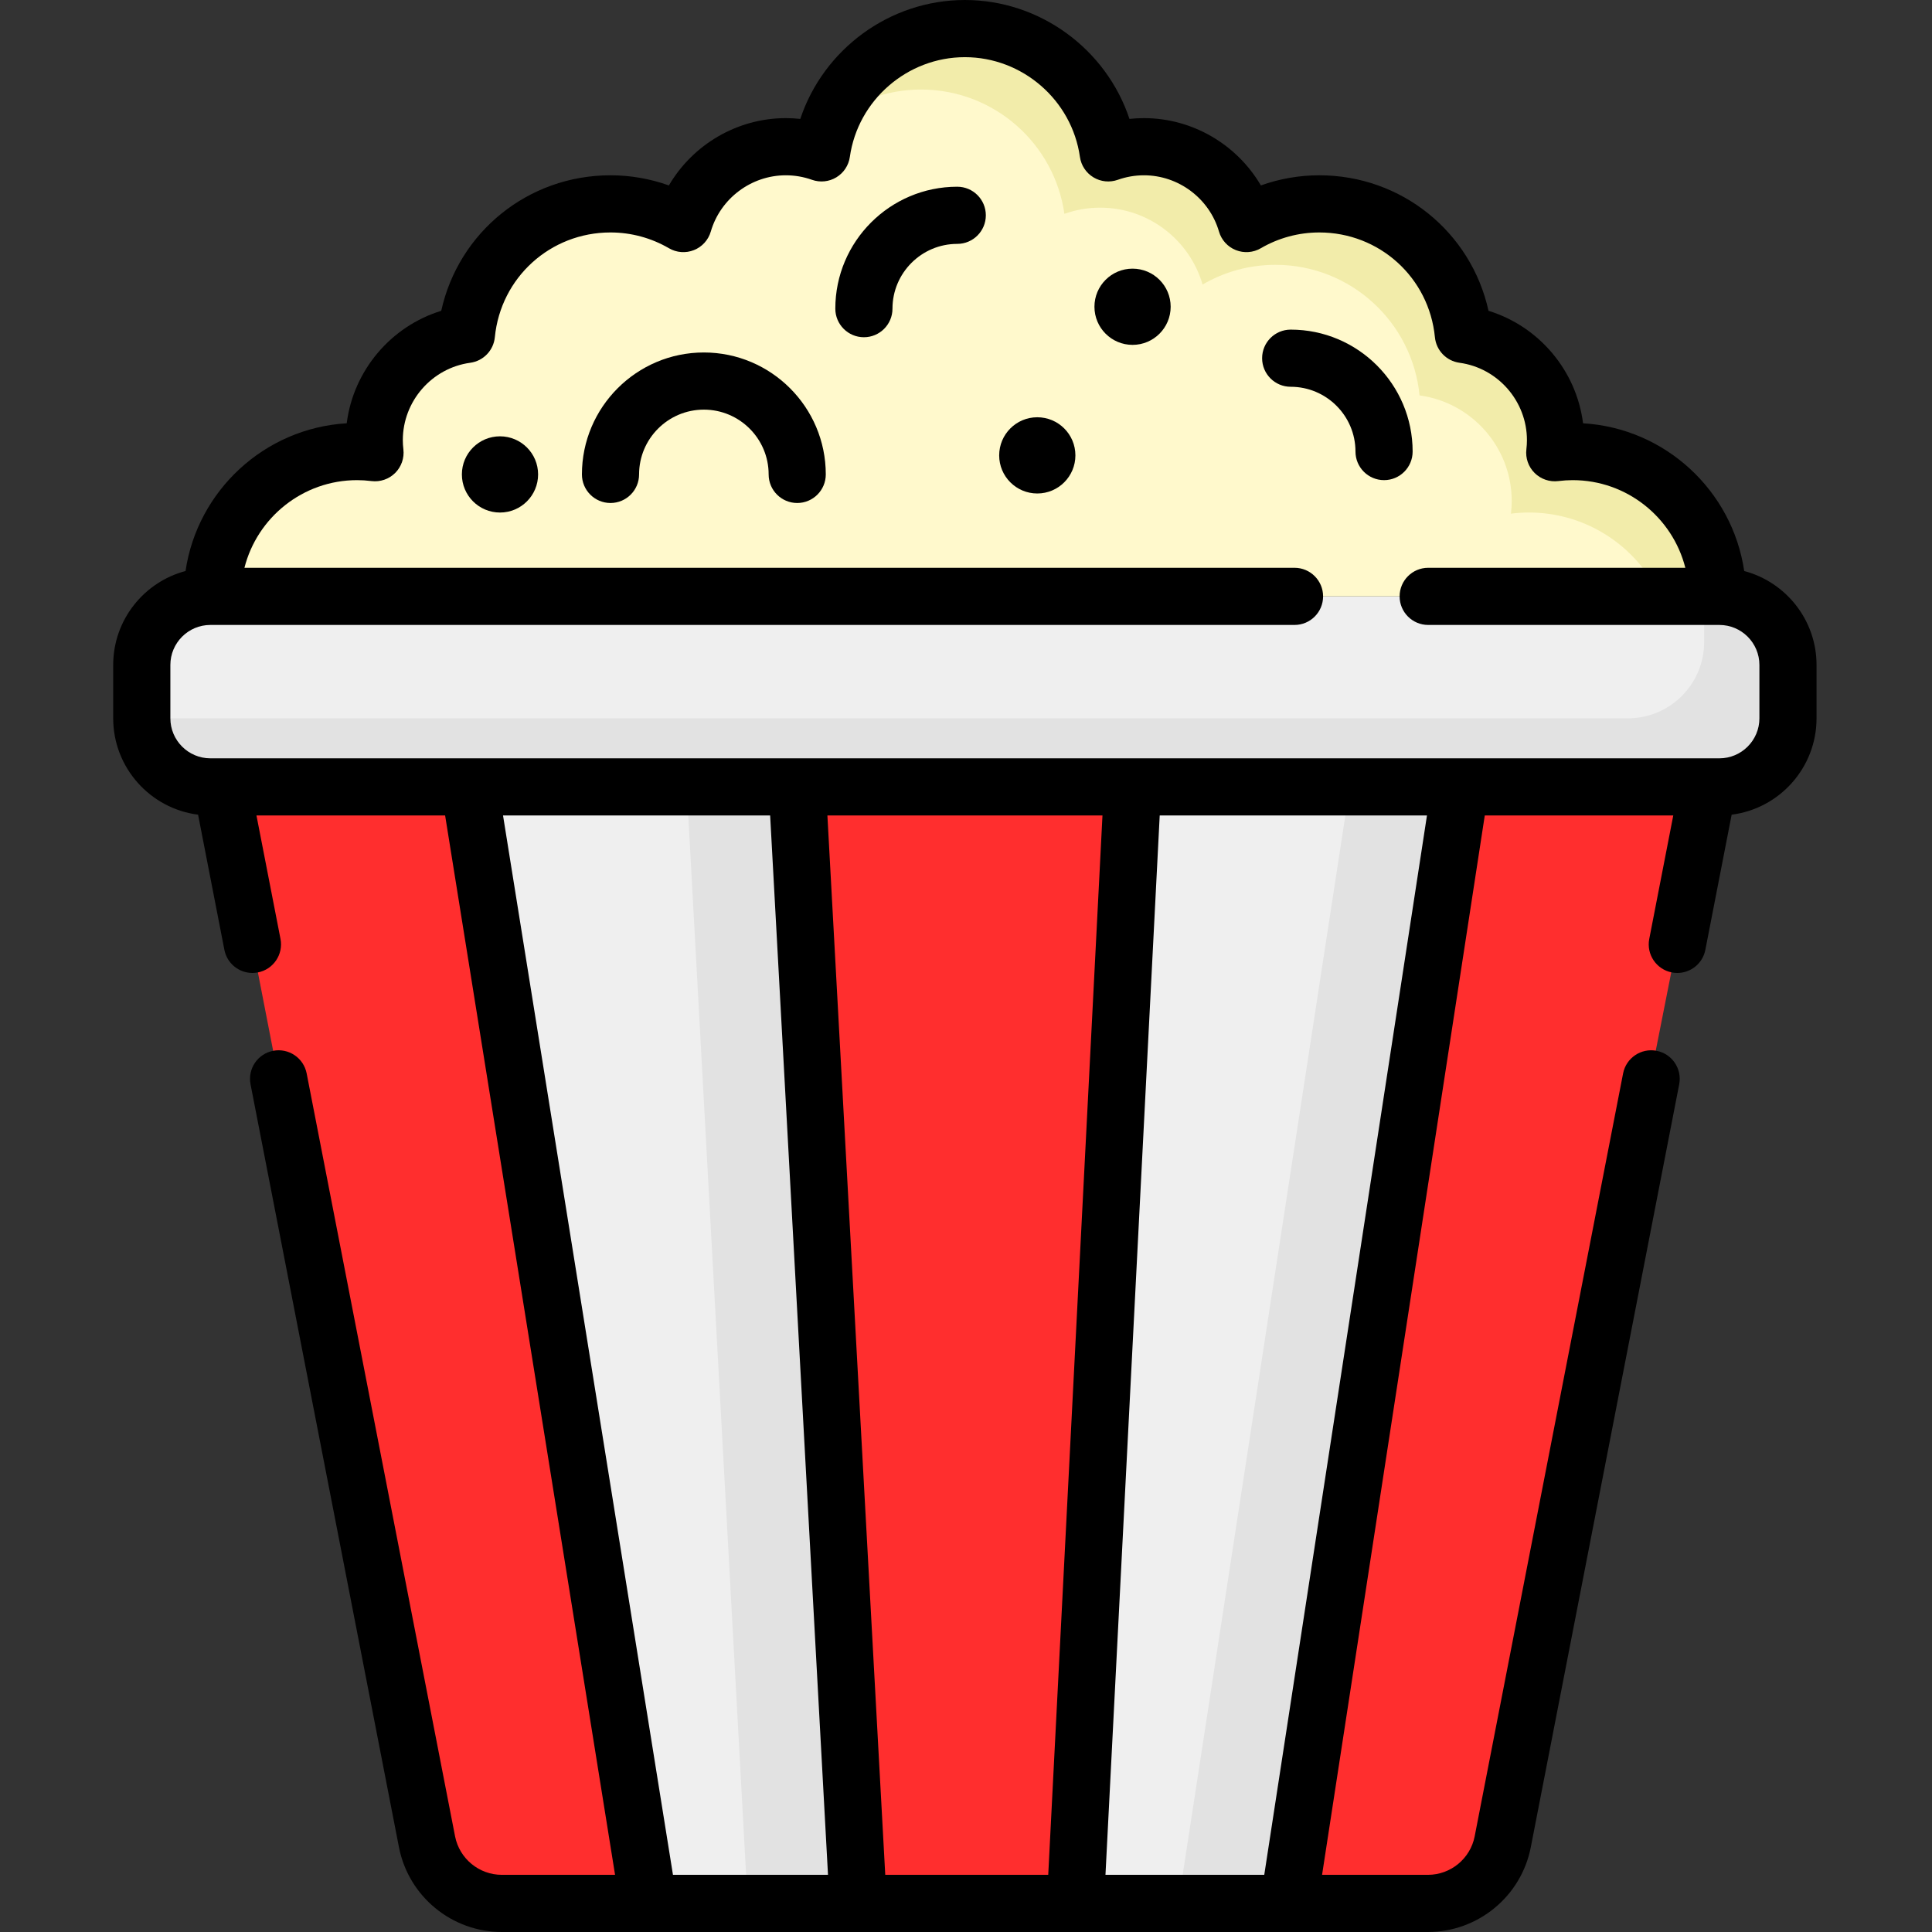 <svg height="512pt" viewBox="-30 0 512 512.001" width="512pt" xmlns="http://www.w3.org/2000/svg"><rect x="-30" y="0" width="512" height="512.001" fill="#333333" stroke="none"/><path d="m422.629 208.535-55.352 279.613c-1.871 9.461-10.168 16.277-19.812 16.277h-244.473c-9.668 0-17.98-6.852-19.828-16.34l-54.383-279.551zm0 0" fill="#ff2e2e"/><path d="m425.656 208.535h-399.902c-10.039 0-18.18-8.137-18.18-18.176v-14.137c0-10.039 8.141-18.18 18.18-18.18h399.902c10.039 0 18.18 8.141 18.18 18.18v14.137c0 10.039-8.141 18.176-18.18 18.176zm0 0" fill="#efefef"/><path d="m421.617 158.043v12.117c0 11.156-9.043 20.199-20.195 20.199h-393.848c0 10.039 8.137 18.176 18.176 18.176h399.906c10.039 0 18.176-8.137 18.176-18.176v-14.141c0-10.039-8.137-18.176-18.176-18.176zm0 0" fill="#e2e2e2"/><path d="m311.543 504.426h-56.551l15.145-295.891h86.852zm0 0" fill="#efefef"/><path d="m327.699 208.535-45.441 295.891h29.285l45.445-295.891zm0 0" fill="#e2e2e2"/><path d="m141.887 504.426h55.543l-16.16-295.891h-86.848zm0 0" fill="#efefef"/><path d="m181.27 208.535h-29.285l16.156 295.891h29.289zm0 0" fill="#e2e2e2"/><path d="m425.152 158.043c0-21.195-17.184-38.375-38.375-38.375-1.609 0-3.191.109-4.746.305.129-1.094.203-2.207.203-3.332 0-14.312-10.633-26.129-24.426-28.008-1.895-19.426-18.266-34.605-38.188-34.605-7.043 0-13.633 1.906-19.309 5.215-3.422-11.762-14.277-20.363-27.145-20.363-3.328 0-6.516.582-9.48 1.637-2.641-18.621-18.637-32.941-37.984-32.941s-35.34 14.32-37.984 32.938c-2.961-1.055-6.152-1.633-9.477-1.633-12.871 0-23.723 8.602-27.148 20.363-5.672-3.309-12.266-5.215-19.305-5.215-19.922 0-36.293 15.18-38.191 34.602-13.793 1.883-24.422 13.699-24.422 28.008 0 1.129.074 2.242.203 3.332-1.555-.191-3.137-.301-4.746-.301-21.195 0-38.375 17.18-38.375 38.375zm0 0" fill="#fff9cc"/><path d="m214.09 23.73c19.352 0 35.344 14.324 37.984 32.941 2.965-1.055 6.152-1.637 9.48-1.637 12.867 0 23.723 8.602 27.145 20.367 5.676-3.312 12.266-5.219 19.309-5.219 19.922 0 36.293 15.18 38.188 34.605 13.793 1.879 24.426 13.699 24.426 28.008 0 1.129-.074 2.238-.203 3.332 1.555-.191 3.137-.305 4.746-.305 15.418 0 28.707 9.102 34.805 22.219h15.184c0-21.195-17.184-38.375-38.375-38.375-1.609 0-3.191.109-4.746.301.129-1.094.203-2.203.203-3.332 0-14.309-10.633-26.125-24.426-28.008-1.895-19.422-18.266-34.602-38.188-34.602-7.043 0-13.633 1.906-19.309 5.215-3.422-11.762-14.277-20.363-27.145-20.363-3.328 0-6.516.578-9.48 1.633-2.641-18.617-18.637-32.938-37.984-32.938-16.426 0-30.43 10.324-35.902 24.836 6.613-5.422 15.07-8.68 24.289-8.68zm0 0" fill="#f2ecaa"/><path d="m432.234 151.324c-3.129-21.273-20.895-37.855-42.707-39.148-1.762-13.965-11.68-25.695-25.055-29.809-4.586-20.82-22.98-35.914-44.852-35.914-5.289 0-10.531.918-15.473 2.688-6.324-10.809-18.094-17.836-30.98-17.836-1.289 0-2.574.07-3.848.207-6.125-18.426-23.641-31.512-43.617-31.512-19.973 0-37.488 13.086-43.617 31.512-1.273-.137-2.555-.207-3.844-.207-12.891 0-24.656 7.027-30.98 17.836-4.945-1.77-10.184-2.688-15.473-2.688-21.875 0-40.266 15.094-44.855 35.914-13.371 4.113-23.289 15.844-25.051 29.809-21.812 1.293-39.578 17.875-42.711 39.148-11.02 2.914-19.172 12.973-19.172 24.895v14.141c0 13.094 9.832 23.93 22.496 25.539l6.969 35.816c.703 3.617 3.875 6.129 7.426 6.129.48 0 .969-.047 1.457-.141 4.105-.801 6.785-4.773 5.988-8.883l-6.367-32.711h49.996l45.035 280.742h-30.008c-6.031 0-11.242-4.297-12.395-10.215l-39.328-202.172c-.801-4.105-4.773-6.785-8.883-5.988-4.105.797-6.785 4.773-5.988 8.879l39.332 202.176c2.531 13.02 13.996 22.469 27.262 22.469h38.863.02.012 169.652.012.023 36.844c13.262 0 24.73-9.449 27.262-22.469l39.328-202.176c.801-4.105-1.879-8.082-5.984-8.879-4.105-.797-8.082 1.883-8.883 5.988l-39.332 202.176c-1.148 5.918-6.363 10.211-12.391 10.211h-28.051l43.117-280.742h49.953l-6.363 32.715c-.801 4.105 1.883 8.082 5.988 8.879.488.098.973.141 1.453.141 3.555 0 6.723-2.508 7.426-6.129l6.969-35.816c12.668-1.605 22.496-12.441 22.496-25.539v-14.137c.004-11.926-8.148-21.984-19.172-24.898zm-328.926 64.785h70.789l15.332 280.742h-41.086zm147.797 216.062-3.312 64.68h-43.191l-15.332-280.742h72.898zm53.938 64.68h-42.082l14.375-280.742h70.824zm131.219-306.492c0 5.848-4.758 10.605-10.605 10.605h-3.082c-.016 0-.031 0-.051 0h-393.637c-.02 0-.039 0-.055 0h-3.078c-5.848 0-10.605-4.758-10.605-10.605v-14.137c0-5.848 4.758-10.605 10.605-10.605h287.305c4.184 0 7.574-3.391 7.574-7.574 0-4.184-3.391-7.574-7.574-7.574h-278.281c3.383-13.332 15.484-23.227 29.855-23.227 1.23 0 2.48.078 3.816.246 2.305.285 4.621-.508 6.27-2.145 1.648-1.641 2.453-3.949 2.184-6.258-.102-.859-.152-1.66-.152-2.445 0-10.301 7.684-19.117 17.871-20.504 3.48-.477 6.176-3.277 6.516-6.77 1.547-15.828 14.723-27.766 30.652-27.766 5.441 0 10.801 1.449 15.488 4.184 2.016 1.176 4.457 1.359 6.625.492 2.168-.863 3.812-2.676 4.465-4.918 2.555-8.777 10.727-14.906 19.875-14.906 2.375 0 4.711.402 6.938 1.195 2.145.762 4.516.523 6.461-.656 1.945-1.176 3.258-3.164 3.578-5.414 2.137-15.066 15.242-26.43 30.484-26.43s28.348 11.363 30.488 26.43c.316 2.25 1.633 4.238 3.578 5.414 1.945 1.18 4.316 1.418 6.457.656 2.23-.793 4.566-1.195 6.941-1.195 9.148 0 17.32 6.133 19.875 14.906.652 2.242 2.297 4.055 4.465 4.918 2.164.863 4.609.684 6.621-.492 4.691-2.738 10.047-4.184 15.492-4.184 15.93 0 29.105 11.938 30.648 27.766.344 3.492 3.039 6.293 6.516 6.77 10.188 1.387 17.871 10.203 17.871 20.504 0 .785-.047 1.586-.148 2.445-.273 2.309.531 4.617 2.184 6.258 1.648 1.637 3.957 2.43 6.266 2.145 1.34-.164 2.59-.246 3.82-.246 14.371 0 26.473 9.895 29.855 23.227h-68.145c-4.184 0-7.574 3.391-7.574 7.574 0 4.184 3.391 7.574 7.574 7.574h77.168c5.848 0 10.605 4.758 10.605 10.605zm0 0"/><path d="m156.531 93.41c-17.82 0-32.316 14.5-32.316 32.316 0 4.184 3.391 7.574 7.574 7.574 4.18 0 7.574-3.391 7.574-7.574 0-9.465 7.699-17.168 17.168-17.168 9.465 0 17.168 7.703 17.168 17.168 0 4.184 3.391 7.574 7.574 7.574 4.18 0 7.57-3.391 7.57-7.574 0-17.816-14.496-32.316-32.312-32.316zm0 0"/><path d="m344.363 119.668c0-17.82-14.496-32.316-32.316-32.316-4.184 0-7.574 3.391-7.574 7.574 0 4.184 3.391 7.574 7.574 7.574 9.465 0 17.168 7.699 17.168 17.168 0 4.184 3.391 7.574 7.574 7.574 4.184 0 7.574-3.391 7.574-7.574zm0 0"/><path d="m223.684 49.484c-17.816 0-32.316 14.496-32.316 32.316 0 4.18 3.391 7.57 7.574 7.57s7.574-3.391 7.574-7.57c0-9.469 7.703-17.168 17.168-17.168 4.184 0 7.574-3.395 7.574-7.574 0-4.184-3.391-7.574-7.574-7.574zm0 0"/><path d="m280.238 81.293c0 5.578-4.523 10.102-10.102 10.102-5.574 0-10.098-4.523-10.098-10.102s4.523-10.098 10.098-10.098c5.578 0 10.102 4.52 10.102 10.098zm0 0"/><path d="m112.602 125.727c0 5.578-4.523 10.102-10.102 10.102-5.574 0-10.098-4.523-10.098-10.102 0-5.574 4.523-10.098 10.098-10.098 5.578 0 10.102 4.523 10.102 10.098zm0 0"/><path d="m254.992 120.68c0 5.574-4.523 10.098-10.102 10.098s-10.098-4.523-10.098-10.098c0-5.578 4.52-10.102 10.098-10.102s10.102 4.523 10.102 10.102zm0 0"/></svg>
